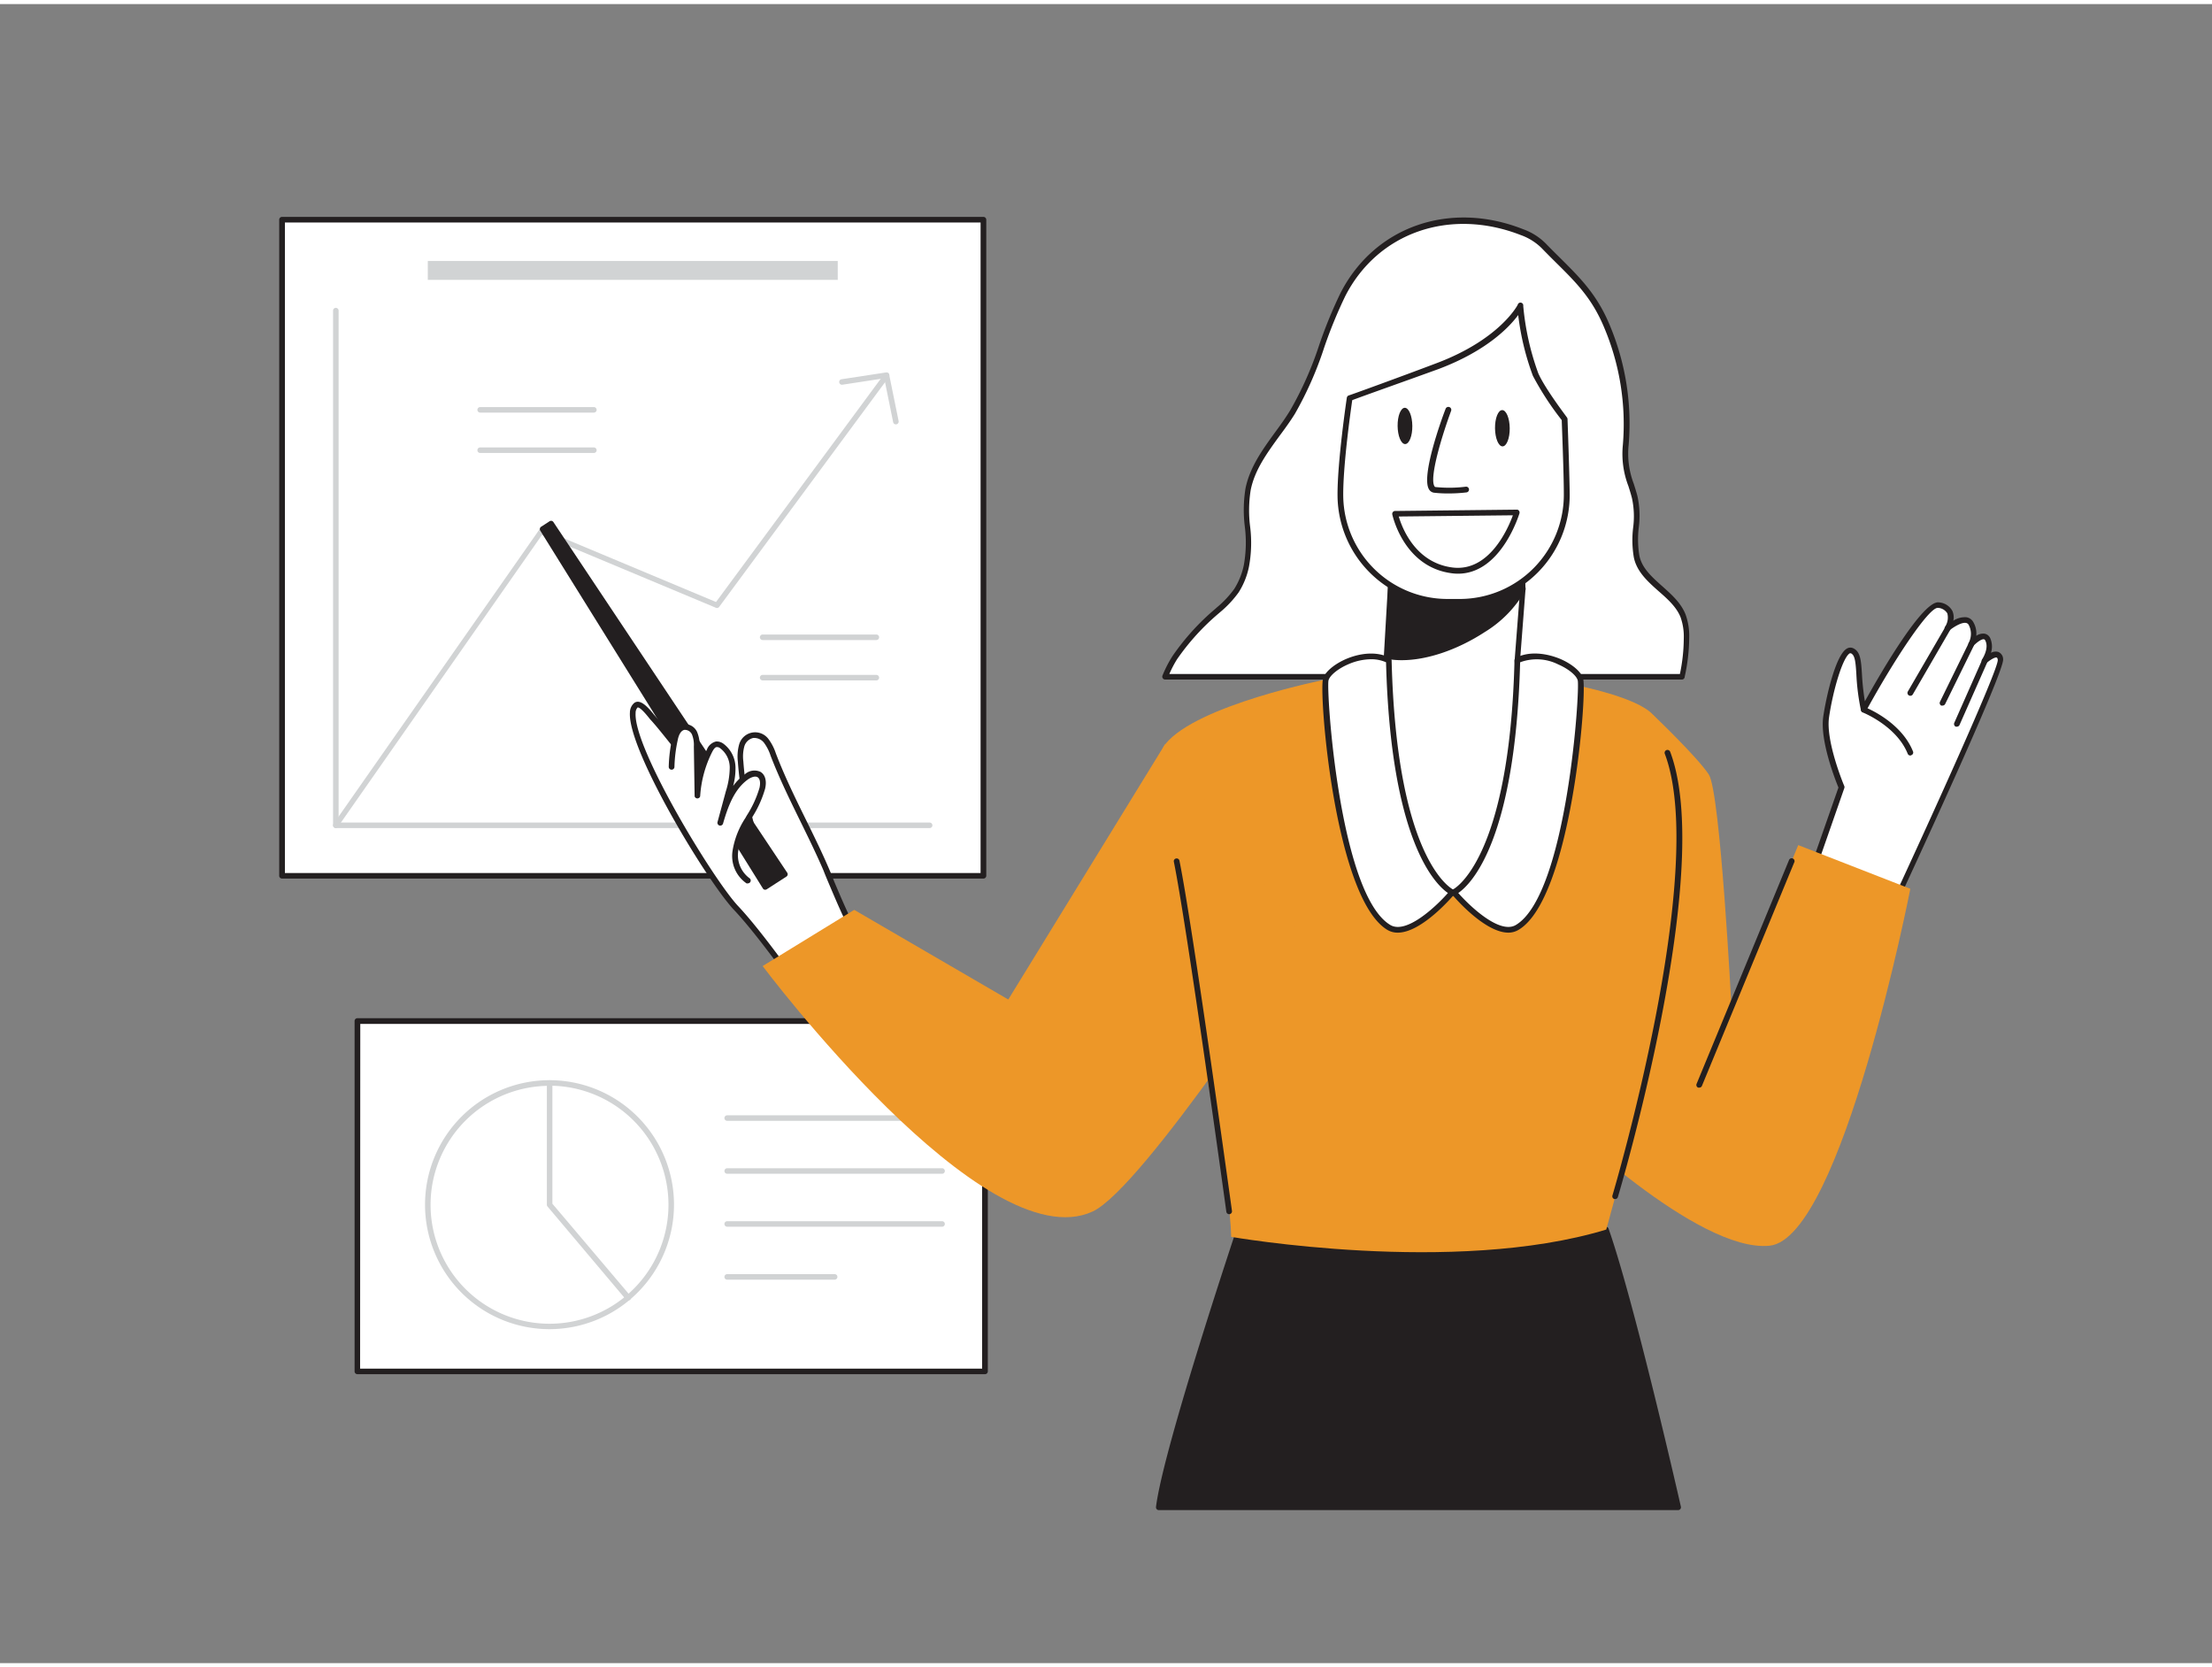 <svg id="_360_financial_analyst_flatline" data-name="#360_financial_analyst_flatline" xmlns="http://www.w3.org/2000/svg" viewBox="0 0 400 300" width="406" height="306" class="illustration styles_illustrationTablet__1DWOa"><rect x="0" y="0" width="400" height="300" fill="#808080" stroke="none"/><rect x="64.63" y="183.9" width="113.49" height="63.33" fill="#fff"></rect><path d="M178.12,247.75H64.63a.51.51,0,0,1-.51-.52V183.9a.51.51,0,0,1,.51-.52H178.12a.51.51,0,0,1,.51.52v63.33A.51.51,0,0,1,178.12,247.75Zm-113-1H177.6V184.41H65.15Z" fill="#231f20"></path><path d="M99.37,239.61a22.51,22.51,0,1,1,22.51-22.51A22.53,22.53,0,0,1,99.37,239.61Zm0-44a21.51,21.51,0,1,0,21.51,21.51A21.53,21.53,0,0,0,99.37,195.59Z" fill="#d1d3d4"></path><path d="M113.56,234.41a.52.52,0,0,1-.38-.17L99,217.42a.52.52,0,0,1-.11-.32v-22a.5.5,0,0,1,.5-.5.51.51,0,0,1,.5.5v21.83L114,233.59a.52.52,0,0,1-.06.71A.51.51,0,0,1,113.56,234.41Z" fill="#d1d3d4"></path><path d="M170.36,201.94H131.5a.5.5,0,0,1,0-1h38.86a.5.5,0,0,1,0,1Z" fill="#d1d3d4"></path><path d="M170.36,211.51H131.5a.5.5,0,0,1-.5-.5.51.51,0,0,1,.5-.5h38.86a.51.51,0,0,1,.5.5A.5.5,0,0,1,170.36,211.51Z" fill="#d1d3d4"></path><path d="M170.36,221.09H131.5a.51.51,0,0,1-.5-.5.5.5,0,0,1,.5-.5h38.86a.5.5,0,0,1,.5.5A.51.51,0,0,1,170.36,221.09Z" fill="#d1d3d4"></path><path d="M150.93,230.66H131.5a.5.5,0,0,1,0-1h19.43a.5.5,0,0,1,0,1Z" fill="#d1d3d4"></path><rect x="51" y="38.99" width="126.83" height="118.63" fill="#fff"></rect><path d="M177.83,158.13H51a.51.51,0,0,1-.51-.52V39a.51.51,0,0,1,.51-.52H177.83a.52.52,0,0,1,.52.52V157.61A.52.52,0,0,1,177.83,158.13Zm-126.31-1h125.8V39.5H51.52Z" fill="#231f20"></path><path d="M168.11,149H60.73a.5.5,0,0,1-.5-.5V55.43a.5.5,0,0,1,.5-.5.5.5,0,0,1,.5.5V148H168.11a.51.51,0,0,1,.5.5A.5.5,0,0,1,168.11,149Z" fill="#d1d3d4"></path><path d="M60.73,149a.52.52,0,0,1-.29-.09.5.5,0,0,1-.12-.69L97.45,95.14a.5.5,0,0,1,.6-.18l31.43,13.16,30.45-41.27a.5.5,0,1,1,.8.6L130.05,109a.5.5,0,0,1-.6.16L98,96l-36.9,52.79A.49.49,0,0,1,60.73,149Z" fill="#d1d3d4"></path><path d="M327.48,157.66l5.58-15.95s-3.45-8.15-2.79-12.72,2.79-12.8,4.65-12,.8,4.51,2.13,10.63c0,0,10.63-19.41,13.56-18.88s2.39,2.78,1.59,4.18c0,0,3.19-2.71,4.26-.85a4,4,0,0,1,0,3.72s2.26-2.53,3.05-.8-.66,3.86-.66,3.86,2.66-2.53,2.92-.27-20.33,46.52-20.33,46.52" fill="#fff"></path><path d="M341.44,165.62a.54.54,0,0,1-.22-.05.51.51,0,0,1-.25-.68c8.17-17.56,20.32-44.37,20.29-46.26,0-.25-.1-.43-.19-.46-.32-.12-1.24.46-1.87,1a.52.52,0,0,1-.78-.67s1.29-1.91.62-3.34c-.12-.28-.25-.3-.3-.3-.47-.07-1.42.69-1.9,1.22a.52.52,0,0,1-.69.08.53.53,0,0,1-.14-.68,3.45,3.45,0,0,0,0-3.21.7.7,0,0,0-.51-.37c-.81-.14-2.25.76-3,1.37a.53.53,0,0,1-.67,0,.52.52,0,0,1-.12-.65,3,3,0,0,0,.43-2.44,2.11,2.11,0,0,0-1.67-1h-.07c-1.69,0-8,9.57-12.94,18.62a.51.51,0,0,1-.95-.14,40.5,40.5,0,0,1-.82-6.46c-.14-2.28-.26-3.49-1-3.81,0,0-.07,0-.18,0-1.29.72-3.05,6.71-3.76,11.58-.64,4.36,2.72,12.36,2.76,12.44a.52.52,0,0,1,0,.37l-5.58,16a.52.52,0,0,1-1-.34l5.52-15.77c-.53-1.27-3.38-8.48-2.75-12.8.51-3.53,2.24-11.19,4.28-12.33a1.2,1.2,0,0,1,1.09-.08c1.37.59,1.47,2.22,1.63,4.7a45.37,45.37,0,0,0,.53,4.92c3.12-5.62,10.59-18.4,13.41-17.89a3,3,0,0,1,2.42,1.56,2.86,2.86,0,0,1,.16,1.75,3.84,3.84,0,0,1,2.39-.62,1.72,1.72,0,0,1,1.23.88,4.09,4.09,0,0,1,.53,2.48,2.2,2.2,0,0,1,1.46-.4,1.4,1.4,0,0,1,1.09.88,3.75,3.75,0,0,1,.11,2.59,1.76,1.76,0,0,1,1.33-.16,1.43,1.43,0,0,1,.87,1.32c.26,2.29-16.94,39.39-20.39,46.8A.5.5,0,0,1,341.44,165.62Z" fill="#231f20"></path><path d="M224.7,219.84s-13.86,41.3-15.16,52h93.94s-8.32-36.75-13.06-50.23Z" fill="#231f20"></path><path d="M303.48,272.33H209.54a.48.48,0,0,1-.37-.17.52.52,0,0,1-.13-.39c1.3-10.62,14.62-50.4,15.19-52.09a.47.47,0,0,1,.47-.34h0l65.73,1.76a.49.49,0,0,1,.45.33c4.69,13.36,13,49.92,13.08,50.29a.51.51,0,0,1-.49.61Zm-93.37-1h92.75c-1.1-4.8-8.44-36.66-12.79-49.25l-65-1.74C223.73,224.31,211.69,260.57,210.11,271.33Z" fill="#231f20"></path><path d="M145.82,180s-7.78-11.29-12.7-16.51-22-33.56-18.14-36.66c.87-.7,2.67,1.8,3,2.17,1.51,1.61,4.57,5.65,6,7.32.77.89-1.09,2.5-.32,3.39.58.67,1.34,1.06,1.89,1.73a15.66,15.66,0,0,0,4.49,3.34l5.69,3.27a60.4,60.4,0,0,1-1.85-11.1,7.47,7.47,0,0,1,.19-2.87,2.71,2.71,0,0,1,2-1.9,2.77,2.77,0,0,1,2.43,1.09,8.92,8.92,0,0,1,1.26,2.48c2.72,7.13,6.52,13.71,9.51,20.67,2.37,5.48,4.62,11.37,8.1,16.28Z" fill="#fff"></path><path d="M145.83,180.49a.51.51,0,0,1-.43-.23c-.08-.11-7.81-11.32-12.66-16.45s-19.29-29-18.83-35.71a2.29,2.29,0,0,1,.75-1.7c1.13-.91,2.66.95,3.49,1.95.1.12.17.22.22.27.91,1,2.31,2.72,3.67,4.42.92,1.15,1.78,2.23,2.37,2.91s.22,1.55-.08,2.24-.4,1-.24,1.15a6,6,0,0,0,.87.79,7,7,0,0,1,1,1,15.24,15.24,0,0,0,4.34,3.22L135,147a60.44,60.44,0,0,1-1.57-10,8,8,0,0,1,.22-3.08,3,3,0,0,1,5.33-1,9,9,0,0,1,1.31,2.55c1.59,4.17,3.55,8.16,5.44,12,1.39,2.83,2.83,5.75,4.1,8.7.35.81.69,1.63,1,2.45,2,4.72,4.07,9.6,7,13.74a.52.52,0,0,1,.08.4.46.46,0,0,1-.23.33l-11.59,7.31A.56.56,0,0,1,145.83,180.49Zm-30.47-53.3h-.06a1.39,1.39,0,0,0-.36,1c-.43,6.33,14.05,30.15,18.55,34.93,4.37,4.63,11,14.1,12.48,16.17l10.72-6.75c-2.84-4.13-4.85-8.88-6.8-13.49-.35-.82-.69-1.63-1-2.44-1.26-2.92-2.69-5.84-4.07-8.66-1.91-3.88-3.87-7.89-5.46-12a8.21,8.21,0,0,0-1.17-2.33,2.24,2.24,0,0,0-2-.91,2.18,2.18,0,0,0-1.6,1.55,7,7,0,0,0-.17,2.68,60.18,60.18,0,0,0,1.84,11,.52.52,0,0,1-.76.58l-5.69-3.27a16.4,16.4,0,0,1-4.63-3.46,5.72,5.72,0,0,0-.88-.81,8.32,8.32,0,0,1-1-.91c-.59-.69-.22-1.55.08-2.24s.4-1,.24-1.16c-.6-.69-1.47-1.78-2.4-2.94-1.28-1.6-2.73-3.42-3.61-4.35-.06-.06-.15-.18-.27-.33C116,127.37,115.51,127.19,115.36,127.19Z" fill="#231f20"></path><polygon points="138.38 159.66 141.94 157.36 99.65 93.94 98.11 94.94 138.38 159.66" fill="#231f20"></polygon><path d="M138.38,160.15h-.11a.5.5,0,0,1-.31-.22L97.69,95.2a.51.51,0,0,1,.15-.68l1.54-1a.5.5,0,0,1,.69.14l42.29,63.42a.5.5,0,0,1-.15.69l-3.56,2.3A.52.52,0,0,1,138.38,160.15ZM98.79,95.09,138.54,159l2.71-1.74L99.51,94.63Z" fill="#231f20"></path><path d="M135.23,158.52a5.61,5.61,0,0,1-2.29-5.4,15,15,0,0,1,2.24-5.72,21.06,21.06,0,0,0,2.62-5.58c.21-.9.19-2-.6-2.51a2.18,2.18,0,0,0-2.25.42c-2.66,1.87-3.84,5.2-4.74,8.33l1.51-5.56a14.72,14.72,0,0,0,.71-4.44,4.91,4.91,0,0,0-1.93-3.89,1.52,1.52,0,0,0-1-.31c-.6.06-1,.65-1.26,1.19a21.12,21.12,0,0,0-2.22,8.16l-.13-9a5.48,5.48,0,0,0-.39-2.38,1.89,1.89,0,0,0-2-1.13c-1,.21-1.4,1.33-1.61,2.3a25.82,25.82,0,0,0-.58,4.89" fill="#fff"></path><path d="M135.22,159A.5.5,0,0,1,135,159a6,6,0,0,1-2.53-5.89,15.09,15.09,0,0,1,2.31-5.92l.26-.46a19.26,19.26,0,0,0,2.3-5c.17-.74.17-1.63-.37-1.94s-1.43.21-1.68.39c-2.58,1.81-3.7,5.11-4.54,8a.53.53,0,0,1-.64.36.52.52,0,0,1-.36-.63l1.51-5.57a14.51,14.51,0,0,0,.7-4.27,4.37,4.37,0,0,0-1.71-3.49.94.94,0,0,0-.63-.23c-.28,0-.55.33-.85.91a20.66,20.66,0,0,0-2.16,8,.52.52,0,0,1-1,0l-.14-9a5.11,5.11,0,0,0-.33-2.16,1.42,1.42,0,0,0-1.39-.86c-.56.13-1,.77-1.21,1.91a25.7,25.7,0,0,0-.58,4.79.51.51,0,0,1-.53.5.51.51,0,0,1-.5-.52,26.07,26.07,0,0,1,.6-5c.34-1.57,1-2.48,2-2.7a2.42,2.42,0,0,1,2.53,1.41,6,6,0,0,1,.45,2.61l0,3.81a22.23,22.23,0,0,1,1.32-3.24,2.35,2.35,0,0,1,1.67-1.47,2.06,2.06,0,0,1,1.31.4A5.45,5.45,0,0,1,133,138a12.24,12.24,0,0,1-.42,3.38,9.52,9.52,0,0,1,2.13-2.12,2.58,2.58,0,0,1,2.8-.43c.86.5,1.18,1.65.84,3.07a19.68,19.68,0,0,1-2.41,5.27l-.26.45a14.41,14.41,0,0,0-2.18,5.51,5.15,5.15,0,0,0,2,4.91.52.52,0,0,1,.18.71A.53.53,0,0,1,135.22,159Z" fill="#231f20"></path><path d="M298.92,128.51s8,7.62,10.09,10.81,4.09,42,4.09,42l12.08-29.24,20.27,7.9S333.06,223.19,320,224.52s-38.3-23.28-38.3-23.28Z" fill="#ED9728"></path><path d="M239.73,122.14s-23.33,4.59-29,11.68,11.58,71.38,11.91,89.1c0,0,40.31,7.05,67.82-1.32,0,0,9.56-33.9,12-53.39s-.7-36.51-3.54-39.7-13.73-5.29-13.73-5.29S245.06,123.22,239.73,122.14Z" fill="#ED9728"></path><path d="M304.19,121.62a32.86,32.86,0,0,0,.8-6.92,10.63,10.63,0,0,0-.62-4.08c-1.72-4.27-7.45-6.2-8.38-10.71-.78-3.79.64-7.12-.35-10.78-.94-3.49-2-5.15-1.6-9.35A45.47,45.47,0,0,0,290.53,58c-2.75-6.45-6.64-9.41-11.35-14.3a10.77,10.77,0,0,0-3.91-2.44c-12.47-4.91-26.12-1-32.4,11.3-3.49,6.85-5,14.64-9.08,21.18-2.85,4.6-7,8.66-8.06,14-.95,4.69.78,9.14-.31,13.88a13.22,13.22,0,0,1-1.8,4.47,20.21,20.21,0,0,1-3.45,3.65,42.43,42.43,0,0,0-7.71,8.47,21.28,21.28,0,0,0-1.77,3.46Z" fill="#fff"></path><path d="M304.19,122.14h-93.5a.5.5,0,0,1-.42-.23.51.51,0,0,1-.06-.48,21.5,21.5,0,0,1,1.82-3.54,43.16,43.16,0,0,1,7.79-8.58l.16-.15a18.75,18.75,0,0,0,3.21-3.4,13,13,0,0,0,1.73-4.3,23,23,0,0,0,.18-7,24.26,24.26,0,0,1,.13-6.9c.78-3.84,3.12-7.06,5.38-10.17.94-1.28,1.9-2.61,2.74-4a62.67,62.67,0,0,0,5.21-11.76,83.44,83.44,0,0,1,3.85-9.39c6.14-12,19.73-16.78,33-11.54a11,11,0,0,1,4.09,2.57c.91.94,1.79,1.81,2.63,2.64,3.52,3.5,6.56,6.51,8.82,11.81a46,46,0,0,1,3.56,22,15.21,15.21,0,0,0,.92,7c.21.67.44,1.39.66,2.2a16.48,16.48,0,0,1,.25,5.74,18.11,18.11,0,0,0,.11,5.08c.46,2.25,2.24,3.83,4.12,5.51,1.66,1.48,3.39,3,4.23,5.11a11.48,11.48,0,0,1,.66,4.27,33.51,33.51,0,0,1-.81,7A.52.52,0,0,1,304.19,122.14Zm-92.72-1h92.31a31.67,31.67,0,0,0,.7-6.4,10.48,10.48,0,0,0-.59-3.89c-.75-1.86-2.38-3.31-4-4.72-1.92-1.71-3.91-3.49-4.44-6.07a18.68,18.68,0,0,1-.13-5.36,15.57,15.57,0,0,0-.22-5.4c-.21-.8-.43-1.5-.64-2.16a16.2,16.2,0,0,1-1-7.37,44.92,44.92,0,0,0-3.48-21.53c-2.18-5.12-5-7.93-8.59-11.48-.85-.84-1.73-1.72-2.65-2.67a10.27,10.27,0,0,0-3.73-2.32c-12.81-5-25.86-.49-31.75,11.05a83.53,83.53,0,0,0-3.8,9.27,63.92,63.92,0,0,1-5.3,12c-.86,1.38-1.84,2.73-2.79,4-2.29,3.16-4.47,6.14-5.2,9.76a23.28,23.28,0,0,0-.11,6.62,23.56,23.56,0,0,1-.21,7.28,13.73,13.73,0,0,1-1.87,4.64,19.58,19.58,0,0,1-3.38,3.6l-.16.14a42.44,42.44,0,0,0-7.61,8.37A20.62,20.62,0,0,0,211.47,121.1Z" fill="#231f20"></path><path d="M274.38,118.7s3.16,44.92-12.59,41.91c-20.92-4.46-11.4-36-11.4-36l.34-5.9.8-13.72.75-12.82,22-.25.85,10.47.26,3.4Z" fill="#fff"></path><path d="M263.26,161.27a8.48,8.48,0,0,1-1.56-.15,15.84,15.84,0,0,1-10.84-7.54c-6.26-10.6-1.38-27.74-1-29.07l1.88-32.39a.51.51,0,0,1,.51-.48l22-.24h0a.52.52,0,0,1,.52.47l1.1,13.87-1,13c.13,1.8,2.11,32.74-6.84,40.7A7.1,7.1,0,0,1,263.26,161.27Zm-10.49-68.6-1.87,32a.5.5,0,0,1,0,.12c0,.17-5.28,17.9.87,28.31a14.87,14.87,0,0,0,10.15,7.05,6.09,6.09,0,0,0,5.47-1.48c8.65-7.69,6.52-39.58,6.5-39.9v-.07l1-12.92L273.8,92.43Z" fill="#231f20"></path><path d="M275.38,105.78a20.78,20.78,0,0,1-7.15,7.34c-4.7,3.06-11.34,5.78-17.1,4.84l.4-13a47.26,47.26,0,0,0,12.68,0c3.71-.41,7.52-.87,10.91-2.55Z" fill="#231f20"></path><path d="M253.48,118.64a14.77,14.77,0,0,1-2.43-.19.5.5,0,0,1-.41-.51l.39-13a.49.49,0,0,1,.18-.37.5.5,0,0,1,.39-.11,45.73,45.73,0,0,0,12.55,0c3.44-.38,7.34-.82,10.75-2.5a.49.49,0,0,1,.47,0,.52.52,0,0,1,.25.39l.25,3.4a.5.5,0,0,1-.05.27,21,21,0,0,1-7.32,7.53C263.47,116.82,258,118.64,253.48,118.64Zm-1.83-1.11c4.66.6,10.72-1.18,16.31-4.83a20.12,20.12,0,0,0,6.91-7l-.19-2.53c-3.39,1.51-7.11,1.92-10.42,2.29a47.66,47.66,0,0,1-12.25.12Z" fill="#231f20"></path><path d="M264.19,108.07l-2.26,0A19.33,19.33,0,0,1,242.39,89c-.07-6.1,1.67-17.73,1.67-17.73S253,68,260,65.39c11.76-4.45,14.92-10.8,14.92-10.8a47.76,47.76,0,0,0,2.76,12.35c1.26,2.9,5.25,8.07,5.25,8.07s.34,9.53.39,13.51A19.35,19.35,0,0,1,264.19,108.07Z" fill="#fff"></path><path d="M261.72,108.61A19.87,19.87,0,0,1,241.87,89c-.07-6.08,1.66-17.7,1.68-17.82a.53.53,0,0,1,.34-.41c.09,0,9-3.23,15.92-5.85,11.43-4.32,14.61-10.48,14.64-10.54a.51.51,0,0,1,1,.2,47.87,47.87,0,0,0,2.72,12.18c1.23,2.8,5.15,7.9,5.19,8a.54.54,0,0,1,.1.3c0,.09.35,9.58.39,13.53a19.87,19.87,0,0,1-19.63,20.06l-2.25,0Zm-17.19-37c-.27,1.87-1.69,11.9-1.63,17.35a18.85,18.85,0,0,0,18.82,18.61h.21l2.25,0h0a18.84,18.84,0,0,0,18.61-19c0-3.65-.34-12.06-.38-13.34a53.23,53.23,0,0,1-5.21-8,47.42,47.42,0,0,1-2.66-11c-1.57,2.13-5.63,6.45-14.37,9.75C254,68.22,246.12,71,244.53,71.62Z" fill="#231f20"></path><path d="M261.83,88.49a21.66,21.66,0,0,1-2.49-.13,1.24,1.24,0,0,1-.93-.61c-1.45-2.36,2.21-12.54,3-14.56a.51.51,0,0,1,1,.36c-1.66,4.49-4,12.16-3,13.66.06.1.12.12.17.12a24.21,24.21,0,0,0,5.48-.06.52.52,0,0,1,.58.45.52.52,0,0,1-.44.58A27.24,27.24,0,0,1,261.83,88.49Z" fill="#231f20"></path><ellipse cx="271.68" cy="76.69" rx="1.33" ry="3.28" transform="translate(-0.83 3) rotate(-0.63)" fill="#231f20"></ellipse><ellipse cx="254.07" cy="76.27" rx="1.33" ry="3.28" transform="translate(-0.83 2.81) rotate(-0.63)" fill="#231f20"></ellipse><path d="M251.15,118.7c-4.18-2.24-10.77,1.1-11.41,3.44s1.95,39.15,11.41,44.82c4.1,2.46,11.47-6.35,11.47-6.35S252.07,156,251.15,118.7Z" fill="#fff"></path><path d="M252.76,167.91a3.58,3.58,0,0,1-1.88-.5c-9.5-5.7-12.4-42.62-11.64-45.4.34-1.23,2-2.63,4.14-3.57,2.92-1.25,5.91-1.33,8-.2a.52.52,0,0,1,.27.44c.91,36.54,11.07,41.41,11.17,41.46a.49.49,0,0,1,.29.35.51.51,0,0,1-.1.45C262.75,161.27,257.13,167.91,252.76,167.91Zm-4.83-49.44a10.62,10.62,0,0,0-4.14.92c-1.84.79-3.31,2-3.55,2.89-.45,1.61,1.92,38.69,11.17,44.24,2.86,1.72,8.16-3.22,10.42-5.78-2.28-1.57-10.34-9.39-11.19-41.72A6.53,6.53,0,0,0,247.93,118.47Z" fill="#231f20"></path><path d="M274.38,118.7c4.18-2.24,10.77,1.1,11.41,3.44s-2,39.15-11.41,44.82c-4.1,2.46-11.47-6.35-11.47-6.35S273.46,156,274.38,118.7Z" fill="#fff"></path><path d="M272.77,167.91c-4.37,0-10-6.64-10.26-7a.51.51,0,0,1-.1-.45.49.49,0,0,1,.29-.35c.1,0,10.27-5.12,11.17-41.46a.52.52,0,0,1,.27-.44c2.1-1.12,5.09-1,8,.2,2.18.94,3.81,2.34,4.14,3.57.76,2.78-2.15,39.7-11.64,45.4A3.58,3.58,0,0,1,272.77,167.91Zm-9.07-7.17c2.26,2.56,7.55,7.5,10.42,5.78,9.25-5.55,11.62-42.63,11.18-44.24-.25-.91-1.72-2.1-3.56-2.89a8.64,8.64,0,0,0-6.85-.37C274,151.35,266,159.17,263.7,160.74Z" fill="#231f20"></path><path d="M252.28,92.16l22-.25s-3.35,11.61-11.76,10.47S252.28,92.16,252.28,92.16Z" fill="#fff"></path><path d="M263.65,103a8.31,8.31,0,0,1-1.21-.09c-8.67-1.17-10.65-10.54-10.67-10.63a.52.52,0,0,1,.11-.43.49.49,0,0,1,.39-.19l22-.24a.44.44,0,0,1,.41.2.54.54,0,0,1,.09.46C274.73,92.17,271.51,103,263.65,103ZM252.94,92.66c.59,2,2.95,8.31,9.64,9.21s10.11-7,11-9.43Z" fill="#231f20"></path><path d="M210.69,133.82,182.33,180l-27.86-16.21-16.56,10.16s40.05,53.43,59.66,44.39c9.11-4.2,38.28-49,38.28-49Z" fill="#ED9728"></path><path d="M292.07,216.08l-.15,0a.51.51,0,0,1-.34-.64c.17-.59,17.45-58.78,9.47-79.87a.52.52,0,0,1,.3-.67.53.53,0,0,1,.67.3c3.4,9,2.85,25.31-1.66,48.44-3.35,17.19-7.75,31.95-7.8,32.09A.5.5,0,0,1,292.07,216.08Z" fill="#231f20"></path><path d="M222.27,218.82a.51.51,0,0,1-.51-.44c-.07-.52-7.13-51.73-9.49-63.28a.5.5,0,0,1,.4-.6.51.51,0,0,1,.61.4c2.37,11.58,9.43,62.82,9.5,63.34a.52.52,0,0,1-.44.58Z" fill="#231f20"></path><path d="M307.27,195.93a.65.65,0,0,1-.19,0,.51.51,0,0,1-.28-.68l16.69-40.41a.52.52,0,1,1,.95.4l-16.69,40.41A.51.51,0,0,1,307.27,195.93Z" fill="#231f20"></path><path d="M345.45,135.88a.51.51,0,0,1-.48-.33c-2-5-8.05-7.43-8.11-7.45a.52.52,0,0,1-.29-.67.51.51,0,0,1,.67-.29c.26.1,6.53,2.61,8.69,8a.5.5,0,0,1-.29.67A.43.43,0,0,1,345.45,135.88Z" fill="#231f20"></path><path d="M345.45,125.08a.48.48,0,0,1-.26-.07.52.52,0,0,1-.19-.71l6.76-11.64a.51.51,0,0,1,.7-.18.51.51,0,0,1,.19.7l-6.75,11.64A.52.52,0,0,1,345.45,125.08Z" fill="#231f20"></path><path d="M351.27,126.85a.68.68,0,0,1-.23,0,.52.52,0,0,1-.23-.69L356,115.56a.51.51,0,0,1,.69-.23.52.52,0,0,1,.24.69l-5.18,10.54A.53.53,0,0,1,351.27,126.85Z" fill="#231f20"></path><path d="M353.86,130.66a.45.45,0,0,1-.2,0,.53.53,0,0,1-.27-.68l5-11.3a.51.51,0,0,1,.68-.26.5.5,0,0,1,.26.67l-5,11.3A.52.52,0,0,1,353.86,130.66Z" fill="#231f20"></path><path d="M162,76a.5.5,0,0,1-.49-.4l-1.61-7.93-7.58,1.16a.5.5,0,0,1-.56-.42.49.49,0,0,1,.41-.57l8.05-1.23a.51.51,0,0,1,.57.4l1.71,8.39a.51.51,0,0,1-.4.59Z" fill="#d1d3d4"></path><path d="M107.39,81.17H86.83a.5.5,0,0,1-.5-.5.5.5,0,0,1,.5-.5h20.56a.51.51,0,0,1,.5.5A.5.5,0,0,1,107.39,81.17Z" fill="#d1d3d4"></path><path d="M107.39,73.87H86.83a.5.5,0,0,1-.5-.5.5.5,0,0,1,.5-.5h20.56a.51.51,0,0,1,.5.5A.5.5,0,0,1,107.39,73.87Z" fill="#d1d3d4"></path><path d="M158.47,122.3H137.91a.51.51,0,0,1-.5-.5.5.5,0,0,1,.5-.5h20.56a.5.5,0,0,1,.5.5A.5.5,0,0,1,158.47,122.3Z" fill="#d1d3d4"></path><path d="M158.47,115H137.91a.51.51,0,0,1-.5-.5.5.5,0,0,1,.5-.5h20.56a.5.5,0,0,1,.5.5A.5.5,0,0,1,158.47,115Z" fill="#d1d3d4"></path><rect x="77.36" y="46.45" width="74.13" height="3.42" fill="#d1d3d4"></rect></svg>